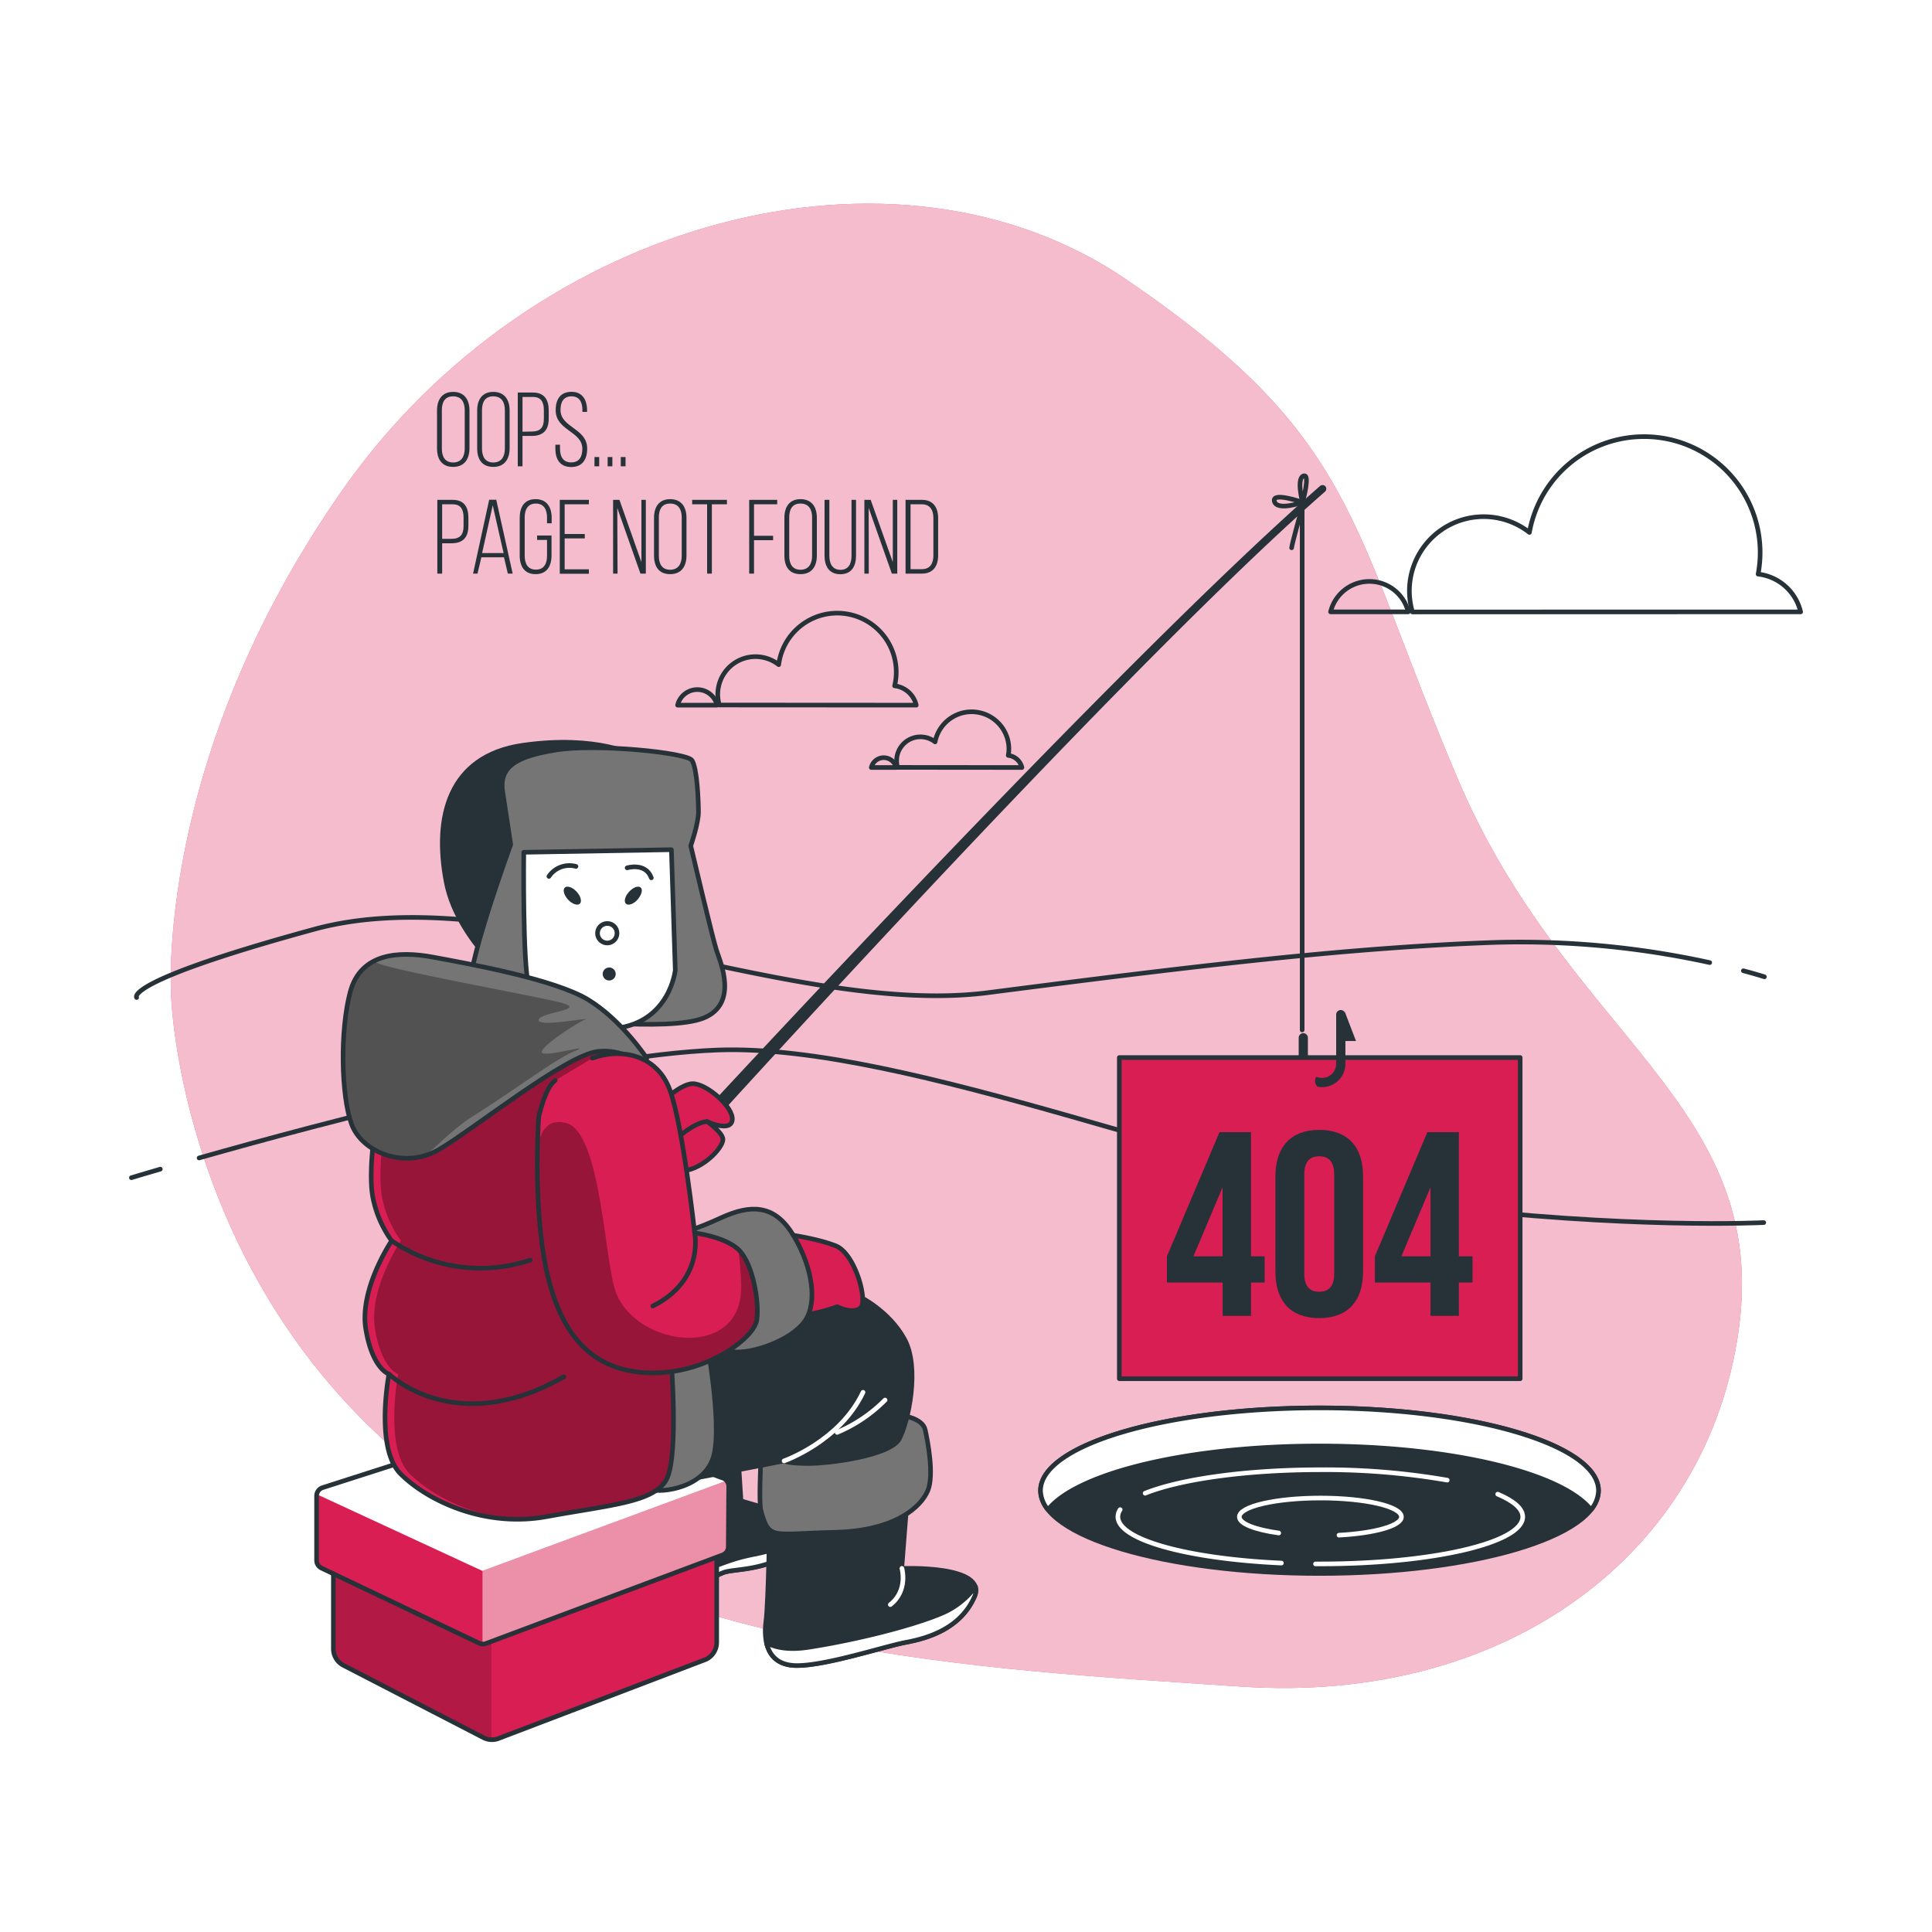 <svg class="animated" id="freepik_stories-404-error" xmlns="http://www.w3.org/2000/svg" xmlns:xlink="http://www.w3.org/1999/xlink" viewBox="0 0 500 500" version="1.1" xmlns:svgjs="http://svgjs.com/svgjs"><style>svg#freepik_stories-404-error:not(.animated) .animable {opacity: 0;}svg#freepik_stories-404-error.animated #freepik--background-simple--inject-47 {animation: 1s 1 forwards cubic-bezier(.36,-0.01,.5,1.38) zoomIn;animation-delay: 0s;}svg#freepik_stories-404-error.animated #freepik--Hole--inject-47 {animation: 1s 1 forwards cubic-bezier(.36,-0.01,.5,1.38) slideRight;animation-delay: 0s;}svg#freepik_stories-404-error.animated #freepik--Landscape--inject-47 {animation: 1s 1 forwards cubic-bezier(.36,-0.01,.5,1.38) slideDown;animation-delay: 0s;}svg#freepik_stories-404-error.animated #freepik--Clouds--inject-47 {animation: 1s 1 forwards cubic-bezier(.36,-0.01,.5,1.38) slideLeft,1.5s Infinite  linear floating;animation-delay: 0s,1s;}svg#freepik_stories-404-error.animated #freepik--Character--inject-47 {animation: 1s 1 forwards cubic-bezier(.36,-0.01,.5,1.38) slideLeft;animation-delay: 0s;}svg#freepik_stories-404-error.animated #freepik--Text--inject-47 {animation: 1s 1 forwards cubic-bezier(.36,-0.01,.5,1.38) fadeIn;animation-delay: 0s;}            @keyframes zoomIn {                0% {                    opacity: 0;                    transform: scale(0.5);                }                100% {                    opacity: 1;                    transform: scale(1);                }            }                    @keyframes slideRight {                0% {                    opacity: 0;                    transform: translateX(30px);                }                100% {                    opacity: 1;                    transform: translateX(0);                }            }                    @keyframes slideDown {                0% {                    opacity: 0;                    transform: translateY(-30px);                }                100% {                    opacity: 1;                    transform: translateY(0);                }            }                    @keyframes slideLeft {                0% {                    opacity: 0;                    transform: translateX(-30px);                }                100% {                    opacity: 1;                    transform: translateX(0);                }            }                    @keyframes floating {                0% {                    opacity: 1;                    transform: translateY(0px);                }                50% {                    transform: translateY(-10px);                }                100% {                    opacity: 1;                    transform: translateY(0px);                }            }                    @keyframes fadeIn {                0% {                    opacity: 0;                }                100% {                    opacity: 1;                }            }        </style><g id="freepik--background-simple--inject-47" class="animable" style="transform-origin: 247.503px 244.785px;"><path d="M44.31,258.15s2.35,73,63.27,121.6,145.32,52.12,213.65,56.74S442,402.43,450,344s-44.3-75.63-72.63-142.2-25.81-88.44-85.75-129.38S137.86,56.57,88.7,126.71,44.31,258.15,44.31,258.15Z" style="fill: #D91E53; transform-origin: 247.503px 244.785px;" id="eltheqwooxq0n" class="animable"></path><g id="elyqqp8mwj32a"><path d="M44.31,258.15s2.35,73,63.27,121.6,145.32,52.12,213.65,56.74S442,402.43,450,344s-44.3-75.63-72.63-142.2-25.81-88.44-85.75-129.38S137.86,56.57,88.7,126.71,44.31,258.15,44.31,258.15Z" style="fill: rgb(255, 255, 255); opacity: 0.7; transform-origin: 247.503px 244.785px;" class="animable" id="eluvrzi9gwgsp"></path></g></g><g id="freepik--Hole--inject-47" class="animable" style="transform-origin: 341.485px 385.785px;"><ellipse cx="341.49" cy="385.79" rx="72.2" ry="21.42" style="fill: rgb(38, 50, 56); stroke: rgb(38, 50, 56); stroke-linecap: round; stroke-linejoin: round; stroke-width: 1.193px; transform-origin: 341.49px 385.79px;" id="elnqiu6x51ft" class="animable"></ellipse><path d="M341.49,374.22c34.15,0,62.75,7,70.26,16.49a8,8,0,0,0,1.94-4.92c0-11.84-32.33-21.43-72.2-21.43s-72.21,9.59-72.21,21.43a8,8,0,0,0,1.94,4.92C278.73,381.26,307.33,374.22,341.49,374.22Z" style="fill: rgb(255, 255, 255); stroke: rgb(38, 50, 56); stroke-linecap: round; stroke-linejoin: round; stroke-width: 1.193px; transform-origin: 341.485px 377.535px;" id="eluajue9uffqe" class="animable"></path><path d="M331.63,404.52c-24.12-1.09-42.32-6-42.32-12a3.33,3.33,0,0,1,.59-1.83" style="fill: none; stroke: rgb(255, 255, 255); stroke-linecap: round; stroke-linejoin: round; stroke-width: 1.193px; transform-origin: 310.47px 397.605px;" id="ele1xnymmrl4f" class="animable"></path><path d="M387.6,386.68c4.13,1.75,6.49,3.75,6.49,5.88,0,6.73-23.46,12.18-52.39,12.18h-1.25" style="fill: none; stroke: rgb(255, 255, 255); stroke-linecap: round; stroke-linejoin: round; stroke-width: 1.193px; transform-origin: 367.27px 395.71px;" id="el6u4d2cv756h" class="animable"></path><path d="M296.36,386.45c9.07-3.63,26-6.08,45.34-6.08a184.43,184.43,0,0,1,32.84,2.69" style="fill: none; stroke: rgb(255, 255, 255); stroke-linecap: round; stroke-linejoin: round; stroke-width: 1.193px; transform-origin: 335.45px 383.407px;" id="elutwhvs2iap" class="animable"></path><path d="M330.94,396.74c-6.11-.85-10.2-2.4-10.2-4.18,0-2.69,9.39-4.87,21-4.87s20.95,2.18,20.95,4.87c0,2.31-6.9,4.24-16.16,4.74" style="fill: none; stroke: rgb(255, 255, 255); stroke-linecap: round; stroke-linejoin: round; stroke-width: 1.193px; transform-origin: 341.715px 392.495px;" id="el2rzpjzexmmv" class="animable"></path></g><g id="freepik--Landscape--inject-47" class="animable" style="transform-origin: 245.315px 277.033px;"><path d="M51.52,299.68c31.49-8.95,97.75-26.61,134.32-27.94C235,270,318,305.68,369.82,311.93s86.64,4.47,86.64,4.47" style="fill: none; stroke: rgb(38, 50, 56); stroke-linecap: round; stroke-linejoin: round; stroke-width: 1.193px; transform-origin: 253.99px 294.156px;" id="el315qj8ig89r" class="animable"></path><path d="M34,304.79s2.72-.83,7.49-2.22" style="fill: none; stroke: rgb(38, 50, 56); stroke-linecap: round; stroke-linejoin: round; stroke-width: 1.193px; transform-origin: 37.745px 303.68px;" id="elfmllumydhoq" class="animable"></path><path d="M442.47,249.12a228.34,228.34,0,0,0-55.3-5.23c-38.42,1.29-80,6.37-131.41,13s-124.62-30-174.4-16.41-46,17.68-46,17.68" style="fill: none; stroke: rgb(38, 50, 56); stroke-linecap: round; stroke-linejoin: round; stroke-width: 1.193px; transform-origin: 238.882px 247.795px;" id="elkk0ths4pqgh" class="animable"></path><path d="M456.63,252.8s-1.94-.64-5.45-1.57" style="fill: none; stroke: rgb(38, 50, 56); stroke-linecap: round; stroke-linejoin: round; stroke-width: 1.193px; transform-origin: 453.905px 252.015px;" id="elgfxh5ced9k6" class="animable"></path></g><g id="freepik--Clouds--inject-47" class="animable" style="transform-origin: 320.68px 155.815px;"><path d="M364.45,158.35a10.35,10.35,0,0,0-20.1,0Z" style="fill: none; stroke: rgb(38, 50, 56); stroke-linecap: round; stroke-linejoin: round; stroke-width: 1.193px; transform-origin: 354.4px 154.412px;" id="el25k7ctak6qw" class="animable"></path><path d="M466,158.35a12.81,12.81,0,0,0-11-9.77A30,30,0,0,0,425.42,113a30.08,30.08,0,0,0-29.61,24.79,19.22,19.22,0,0,0-31.06,15.16,19.41,19.41,0,0,0,.79,5.42Z" style="fill: none; stroke: rgb(38, 50, 56); stroke-linecap: round; stroke-linejoin: round; stroke-width: 1.193px; transform-origin: 415.375px 135.685px;" id="elnvc3h9z9kxo" class="animable"></path><path d="M185.57,182.49a5.25,5.25,0,0,0-10.21,0Z" style="fill: none; stroke: rgb(38, 50, 56); stroke-linecap: round; stroke-linejoin: round; stroke-width: 1.193px; transform-origin: 180.465px 180.478px;" id="el4zz3dmk5v5p" class="animable"></path><path d="M237.12,182.49a6.52,6.52,0,0,0-5.59-5,15.27,15.27,0,1,0-30-5.48,9.76,9.76,0,0,0-15.77,7.69,10.06,10.06,0,0,0,.4,2.76Z" style="fill: none; stroke: rgb(38, 50, 56); stroke-linecap: round; stroke-linejoin: round; stroke-width: 1.193px; transform-origin: 211.44px 170.584px;" id="elso3mpalp64l" class="animable"></path><path d="M231.93,198.63a3.31,3.31,0,0,0-6.44,0Z" style="fill: none; stroke: rgb(38, 50, 56); stroke-linecap: round; stroke-linejoin: round; stroke-width: 1.193px; transform-origin: 228.71px 197.358px;" id="el4n059rp1z1p" class="animable"></path><path d="M264.47,198.63a4.1,4.1,0,0,0-3.53-3.13,9.48,9.48,0,0,0,.16-1.77A9.64,9.64,0,0,0,242,192a6.16,6.16,0,0,0-9.95,4.86,6.25,6.25,0,0,0,.25,1.74Z" style="fill: none; stroke: rgb(38, 50, 56); stroke-linecap: round; stroke-linejoin: round; stroke-width: 1.193px; transform-origin: 248.26px 191.42px;" id="elz600d14trek" class="animable"></path></g><g id="freepik--Character--inject-47" class="animable animator-active" style="transform-origin: 237.675px 286.678px;"><path d="M162.65,313.83a1.89,1.89,0,0,1-1-.27,2,2,0,0,1-.7-2.67c.49-.86,124.13-135.69,180.7-185.13a1,1,0,0,1,1.36.1,1,1,0,0,1-.1,1.38C286.62,176.47,164.81,312,164.32,312.85A1.92,1.92,0,0,1,162.65,313.83Z" style="fill: rgb(38, 50, 56); transform-origin: 251.97px 219.685px;" id="el49tledxpahe" class="animable"></path><path d="M169.48,287s6.13-6.54,9.81-6.54,10.63,6.13,10.22,9.4-6.54.41-6.54.41-5.73,7.77-11.45,6.54S169.48,287,169.48,287Z" style="fill: #D91E53; stroke: rgb(38, 50, 56); stroke-linecap: round; stroke-linejoin: round; stroke-width: 1.193px; transform-origin: 178.921px 288.701px;" id="el16xt5e4zkjw" class="animable"></path><path d="M183,290.25s3.75,2.6,4.08,4.43-4.16,7-9.15,8.16-7.66-1.67-6.16-4.33S179.22,290.49,183,290.25Z" style="fill: #D91E53; stroke: rgb(38, 50, 56); stroke-linecap: round; stroke-linejoin: round; stroke-width: 1.193px; transform-origin: 179.225px 296.679px;" id="elo422eu66ql" class="animable"></path><path d="M337,266.56V131.27s-2.73,9.79-2.73,10.5" style="fill: none; stroke: rgb(38, 50, 56); stroke-linecap: round; stroke-linejoin: round; stroke-width: 1.193px; transform-origin: 335.635px 198.915px;" id="elnpb2wvjucxg" class="animable"></path><rect x="289.68" y="273.69" width="103.74" height="83.12" style="fill: #D91E53; stroke: rgb(38, 50, 56); stroke-linecap: round; stroke-linejoin: round; stroke-width: 1.193px; transform-origin: 341.55px 315.25px;" id="eld24g2f4733u" class="animable"></rect><path d="M338.48,273.34v-4.76a1.19,1.19,0,0,0-2.38,0v4.76Z" style="fill: rgb(38, 50, 56); transform-origin: 337.29px 270.365px;" id="elhytn6t9iod" class="animable"></path><path d="M348,261.76l0,.24a1.15,1.15,0,0,0-1-.61,1.2,1.2,0,0,0-1.2,1.2V275.3a3.67,3.67,0,0,1-3.66,3.67,3.57,3.57,0,0,1-1.46-.31,2,2,0,0,0,.3,2.58,6.34,6.34,0,0,0,1.16.11,6.05,6.05,0,0,0,6.05-6.05v-5.89h2.74Z" style="fill: rgb(38, 50, 56); transform-origin: 345.635px 271.37px;" id="eln72dquy8vm" class="animable"></path><path d="M337.1,130s2.12-7.53.24-6.83S337.1,130,337.1,130Z" style="fill: none; stroke: rgb(38, 50, 56); stroke-linecap: round; stroke-linejoin: round; stroke-width: 1.193px; transform-origin: 337.277px 126.562px;" id="elo11vrdkv51" class="animable"></path><path d="M337.1,130s-8-2.83-7.29-.24S337.1,130,337.1,130Z" style="fill: none; stroke: rgb(38, 50, 56); stroke-linecap: round; stroke-linejoin: round; stroke-width: 1.193px; transform-origin: 333.433px 129.822px;" id="el9yjejkl848m" class="animable"></path><path d="M164.59,195.63s-9.87-5.53-29.23-2.76-23.05,18.73-19.89,35.32,21.47,30.64,24.24,29.46-.79-38.32,5.53-45.43,26.86-5.92,28-11.45S164.59,195.63,164.59,195.63Z" style="fill: rgb(38, 50, 56); stroke: rgb(38, 50, 56); stroke-linecap: round; stroke-linejoin: round; stroke-width: 1.193px; transform-origin: 143.899px 224.906px;" id="elxu560mfwpf" class="animable"></path><path d="M130.18,205.48l2,13.07s-12.4,33.85-10.39,38.55,20.77,6.36,20.77,6.36,30.5,3.69,39.55,0,4.36-14.41,3.35-17.42-6.7-27.15-6.7-27.15,2-5.7,2-8.71-.34-11.4-1.68-13.41-24.8-4.36-35.19-2.68S128.84,198.45,130.18,205.48Z" style="fill: rgb(117, 117, 117); stroke: rgb(38, 50, 56); stroke-linecap: round; stroke-linejoin: round; stroke-width: 1.193px; transform-origin: 154.572px 229.308px;" id="eld9tmtuhz0uu" class="animable"></path><path d="M135.55,220.57s-.34,29.15,1.34,34.85,8.38,12.4,22.45,10.72,15.42-15.08,15.42-15.08l-1-31.16Z" style="fill: rgb(255, 255, 255); stroke: rgb(38, 50, 56); stroke-linecap: round; stroke-linejoin: round; stroke-width: 1.193px; transform-origin: 155.141px 243.151px;" id="eltmkt57bmqrc" class="animable"></path><path d="M159.68,241.51a2.52,2.52,0,1,1-2.52-2.51A2.51,2.51,0,0,1,159.68,241.51Z" style="fill: none; stroke: rgb(38, 50, 56); stroke-miterlimit: 10; stroke-width: 1.193px; transform-origin: 157.16px 241.52px;" id="elqkh0xvw1ulm" class="animable"></path><path d="M159.34,252.07a1.68,1.68,0,1,1-1.67-1.68A1.67,1.67,0,0,1,159.34,252.07Z" style="fill: rgb(38, 50, 56); transform-origin: 157.66px 252.07px;" id="elogxs1je1wz" class="animable"></path><path d="M149.22,230.76c1.07,1.16,1.44,2.55.84,3.12s-2,.09-3.05-1.06-1.45-2.54-.84-3.11S148.15,229.61,149.22,230.76Z" style="fill: rgb(38, 50, 56); transform-origin: 148.115px 231.794px;" id="el9klqs9w3c7k" class="animable"></path><path d="M162.83,230.76c-1.07,1.16-1.45,2.55-.84,3.12s2,.09,3-1.06,1.45-2.54.84-3.11S163.9,229.61,162.83,230.76Z" style="fill: rgb(38, 50, 56); transform-origin: 163.903px 231.794px;" id="el8in6eb8wywn" class="animable"></path><path d="M142.06,226.81a6.4,6.4,0,0,1,7-2.58" style="fill: none; stroke: rgb(38, 50, 56); stroke-linecap: round; stroke-linejoin: round; stroke-width: 1.193px; transform-origin: 145.56px 225.405px;" id="elib5tiei0zs" class="animable"></path><path d="M162.3,224.6s4.78-1.47,6.26,2.58" style="fill: none; stroke: rgb(38, 50, 56); stroke-linecap: round; stroke-linejoin: round; stroke-width: 1.193px; transform-origin: 165.43px 225.76px;" id="elhyt9eytlby" class="animable"></path><path d="M178.44,411.62s5.27-3.16,8.19-4.4a8,8,0,0,1,.84-.33c2.58-.86,9.89-.43,16.76-4.73s3.44-9.46-1.72-10.75-10.74-3-10.74-3l-1.29-20.21s-15.48,4.3-20.64,6.45-2.15,32.67-1.72,35.25S168.55,414.2,178.44,411.62Z" style="fill: rgb(38, 50, 56); stroke: rgb(38, 50, 56); stroke-linecap: round; stroke-linejoin: round; stroke-width: 1.193px; transform-origin: 187.468px 390.548px;" id="eloz0crn7cw2l" class="animable"></path><path d="M195.64,402.16c-9,1.72-9,3.44-18.92,5.16a38.38,38.38,0,0,1-8.83.72c.1.92.18,1.57.23,1.86.43,2.58.43,4.3,10.32,1.72,0,0,5.27-3.16,8.19-4.4a8,8,0,0,1,.84-.33c2.58-.86,9.89-.43,16.76-4.73,2.21-1.37,3.34-2.84,3.71-4.24A51.56,51.56,0,0,1,195.64,402.16Z" style="fill: rgb(255, 255, 255); stroke: rgb(38, 50, 56); stroke-linecap: round; stroke-linejoin: round; stroke-width: 1.193px; transform-origin: 187.915px 405.408px;" id="elm0zelaatmuq" class="animable"></path><path d="M199.22,391.15s-.33,23.46-1,28.48.33,11.4,8,11.4,22.79-5,28.15-6,14.08-3.36,17.76-11.73-18.76-7.38-18.76-7.38l1.34-17.09S211.62,393.49,199.22,391.15Z" style="fill: rgb(38, 50, 56); stroke: rgb(38, 50, 56); stroke-linecap: round; stroke-linejoin: round; stroke-width: 1.193px; transform-origin: 225.292px 409.93px;" id="el7qsqjpwbf8e" class="animable"></path><path d="M252.17,413.27a3.74,3.74,0,0,0,.28-2.63,21,21,0,0,1-9,7c-8,3.35-23.13,7-34.52,8.72-5.21.76-8.51-.09-10.58-1.23.74,3.25,2.91,5.92,7.9,5.92,7.71,0,22.79-5,28.15-6S248.49,421.64,252.17,413.27Z" style="fill: rgb(255, 255, 255); stroke: rgb(38, 50, 56); stroke-linecap: round; stroke-linejoin: round; stroke-width: 1.193px; transform-origin: 225.461px 420.845px;" id="elhqurechia75" class="animable"></path><path d="M233.41,405.89s1.67,5.7-3,9.39" style="fill: none; stroke: rgb(255, 255, 255); stroke-linecap: round; stroke-linejoin: round; stroke-width: 1.193px; transform-origin: 232.055px 410.585px;" id="elprfa1h9bdhp" class="animable"></path><path d="M196.88,378.75s-.52,10.19.05,12.23c2.14,7.74,2.82,5.93,18.91,5.59s22.59-6.76,24.27-10.78,0-12.74-.67-15.76-6-4-8.05-3.68S197.88,375.4,196.88,378.75Z" style="fill: rgb(117, 117, 117); stroke: rgb(38, 50, 56); stroke-linecap: round; stroke-linejoin: round; stroke-width: 1.193px; transform-origin: 218.749px 381.644px;" id="ellbus9pg4bl9" class="animable"></path><path d="M86.28,404.22v22.52A4.84,4.84,0,0,0,88.9,431l36.2,18.69a4.81,4.81,0,0,0,4.19.12l53.33-20.33a4.84,4.84,0,0,0,2.86-4.41V397.85l-61,18.43Z" style="fill: #D91E53; transform-origin: 135.88px 424.041px;" id="eljmrp8l999co" class="animable"></path><g style="clip-path: url(&quot;#freepik--clip-path--inject-47&quot;); transform-origin: 106.725px 427.225px;" id="el8drpxq30oxb" class="animable"><g id="el8yzc821kb5f"><path d="M127.17,415.47l-2.68.81L86.28,404.22v22.52A4.84,4.84,0,0,0,88.9,431l36.2,18.69a4.76,4.76,0,0,0,2.07.54Z" style="opacity: 0.18; transform-origin: 106.725px 427.225px;" class="animable" id="elme2lsf98ee9"></path></g></g><path d="M86.28,404.22v22.52A4.84,4.84,0,0,0,88.9,431l36.2,18.69a4.81,4.81,0,0,0,4.19.12l53.33-20.33a4.84,4.84,0,0,0,2.86-4.41V397.85l-61,18.43Z" style="fill: none; stroke: rgb(38, 50, 56); stroke-linecap: round; stroke-linejoin: round; stroke-width: 1.193px; transform-origin: 135.88px 424.041px;" id="elygekq1qwdy" class="animable"></path><path d="M142,366.2,83.5,385a2.26,2.26,0,0,0-1.57,2.16v16.68a2.27,2.27,0,0,0,1.29,2L124,425.25a2.27,2.27,0,0,0,1.77.08L187,402.42a2.27,2.27,0,0,0,1.48-2.12l.11-15.65a2.29,2.29,0,0,0-1.79-2.22l-43.64-16.29A2.36,2.36,0,0,0,142,366.2Z" style="fill: rgb(255, 255, 255); transform-origin: 135.26px 395.783px;" id="eldw03zzzuej8" class="animable"></path><g style="clip-path: url(&quot;#freepik--clip-path-2--inject-47&quot;); transform-origin: 135.26px 404.335px;" id="elyz618xmjdte" class="animable"><path d="M123.93,425.24h0a2.27,2.27,0,0,0,1.77.08L187,402.42a2.27,2.27,0,0,0,1.48-2.12l.11-15.65a2.2,2.2,0,0,0-.54-1.45l-63.25,23.36Z" style="fill: #D91E53; transform-origin: 156.26px 404.331px;" id="elsgslmtb6b8" class="animable"></path><g id="ely1wfonswpj"><path d="M123.93,425.24h0a2.27,2.27,0,0,0,1.77.08L187,402.42a2.27,2.27,0,0,0,1.48-2.12l.11-15.65a2.2,2.2,0,0,0-.54-1.45l-63.25,23.36Z" style="fill: rgb(255, 255, 255); opacity: 0.5; transform-origin: 156.26px 404.331px;" class="animable" id="elvhzwbf426d"></path></g><path d="M81.93,387.11v16.68a2.27,2.27,0,0,0,1.29,2L124,425.25a2.24,2.24,0,0,0,.87.22V406.56L82,386.72A1.67,1.67,0,0,0,81.93,387.11Z" style="fill: #D91E53; transform-origin: 103.4px 406.095px;" id="el7wo1i9l3j7a" class="animable"></path></g><path d="M142,366.2,83.5,385a2.26,2.26,0,0,0-1.57,2.16v16.68a2.27,2.27,0,0,0,1.29,2L124,425.25a2.27,2.27,0,0,0,1.77.08L187,402.42a2.27,2.27,0,0,0,1.48-2.12l.11-15.65a2.29,2.29,0,0,0-1.79-2.22l-43.64-16.29A2.36,2.36,0,0,0,142,366.2Z" style="fill: none; stroke: rgb(38, 50, 56); stroke-linecap: round; stroke-linejoin: round; stroke-width: 1.193px; transform-origin: 135.26px 395.783px;" id="eli6b7vug3vq" class="animable"></path><path d="M222.35,335.52s7.7,3.68,11.73,11.06,1,21.44-1.35,25.8-18.09,6.37-23.45,6.37-6.37-.67-6.37-.67-17.09,3.35-27.82,5.36-8-23.12-4.69-34.52,22.12-17.09,29.83-17.09S222.35,335.52,222.35,335.52Z" style="fill: rgb(38, 50, 56); stroke: rgb(38, 50, 56); stroke-linecap: round; stroke-linejoin: round; stroke-width: 1.193px; transform-origin: 201.751px 357.692px;" id="el0zlrzr7hd37p" class="animable"></path><path d="M202.91,378.08s14.41-5,20.44-17.76" style="fill: none; stroke: rgb(255, 255, 255); stroke-linecap: round; stroke-linejoin: round; stroke-width: 1.193px; transform-origin: 213.13px 369.2px;" id="el542ekz0jw1a" class="animable"></path><path d="M216.65,370.7a38.27,38.27,0,0,0,12.4-8.37" style="fill: none; stroke: rgb(255, 255, 255); stroke-linecap: round; stroke-linejoin: round; stroke-width: 1.193px; transform-origin: 222.85px 366.515px;" id="ele4ept7di61l" class="animable"></path><path d="M182.8,346.58s4,21.11,2,29.82-13.74,10.06-16.42,9.05-1.34-21.78-1.34-32.17S177.44,343.56,182.8,346.58Z" style="fill: rgb(117, 117, 117); stroke: rgb(38, 50, 56); stroke-linecap: round; stroke-linejoin: round; stroke-width: 1.193px; transform-origin: 176.033px 365.185px;" id="eljonoobmguw" class="animable"></path><path d="M97.34,290.27S95,304,96.67,310.72a28.62,28.62,0,0,0,4.69,10.39s-8.38,12.4-6.7,22.78,6,11.73,6,11.73-3.68,19.11,3,25.81,21.45,14.07,37.87,11.06,27.48-3.69,30.83-9.39,1.34-30.83,1.34-30.83-.67-27.81-1.34-44.91-3-30.83-11.06-37.53-43.57,3.69-54.29,10.72S97.34,290.27,97.34,290.27Z" style="fill: #D91E53; transform-origin: 134.368px 330.426px;" id="elhoapx6b7dy" class="animable"></path><g style="clip-path: url(&quot;#freepik--clip-path-3--inject-47&quot;); transform-origin: 136.803px 330.426px;" id="eliiphmz6olaj" class="animable"><g id="elp8gkdrr9kpd"><path d="M99.73,290.27s-2.35,13.74-.67,20.45a28.43,28.43,0,0,0,4.69,10.39s-8.38,12.4-6.7,22.78,6,11.73,6,11.73-3.69,19.11,3,25.81S127.54,395.5,144,392.49s27.49-3.69,30.84-9.39,1.34-30.83,1.34-30.83-.67-27.81-1.34-44.91-3-30.83-11.06-37.53-43.57,3.69-54.29,10.72S99.73,290.27,99.73,290.27Z" style="opacity: 0.3; transform-origin: 136.803px 330.426px;" class="animable" id="elfp1vsfu6jrm"></path></g></g><path d="M97.34,290.27S95,304,96.67,310.72a28.62,28.62,0,0,0,4.69,10.39s-8.38,12.4-6.7,22.78,6,11.73,6,11.73-3.68,19.11,3,25.81,21.45,14.07,37.87,11.06,27.48-3.69,30.83-9.39,1.34-30.83,1.34-30.83-.67-27.81-1.34-44.91-3-30.83-11.06-37.53-43.57,3.69-54.29,10.72S97.34,290.27,97.34,290.27Z" style="fill: none; stroke: rgb(38, 50, 56); stroke-linecap: round; stroke-linejoin: round; stroke-width: 1.193px; transform-origin: 134.368px 330.426px;" id="el40wrur5hzsf" class="animable"></path><path d="M101.36,321.11a40.77,40.77,0,0,0,35.86,5" style="fill: none; stroke: rgb(38, 50, 56); stroke-linecap: round; stroke-linejoin: round; stroke-width: 1.193px; transform-origin: 119.29px 324.655px;" id="ely2sppupofp" class="animable"></path><path d="M100.69,355.62s17.09,16.76,45.25.67" style="fill: none; stroke: rgb(38, 50, 56); stroke-linecap: round; stroke-linejoin: round; stroke-width: 1.193px; transform-origin: 123.315px 359.446px;" id="elu848djktr8" class="animable"></path><path d="M167.38,273.85s-6.36-9.72-15.08-15.08-31.16-9.38-40.21-11.06-18.77-1-21.45,9-2.35,26.81.33,34.18,13.74,11.73,22.46,6.71,32.84-24.47,41.22-25.47S166.71,277.54,167.38,273.85Z" style="fill: rgb(117, 117, 117); transform-origin: 128.084px 273.379px;" id="el34ojy7pfh5i" class="animable"></path><g style="clip-path: url(&quot;#freepik--clip-path-4--inject-47&quot;); transform-origin: 120.171px 274.303px;" id="el8i6g5c51gg" class="animable"><g id="elf2dw9sdsg4q"><path d="M148.79,272c5.11-2.13-7.67,1.7-8.52.42s8.94-7.66,11.07-8.51-12.35,2.13-11.92,0,14.05-2.56,4.68-4.69-40-7.67-46-9.8a4.94,4.94,0,0,1-1.29-.64,11.92,11.92,0,0,0-6.17,8c-2.68,10.05-2.35,26.81.33,34.18,2.34,6.42,11,10.55,19,8.2,3.69-3,7.1-6.94,12.87-10.57C134.31,281.33,143.68,274.09,148.79,272Z" style="opacity: 0.3; transform-origin: 120.171px 274.303px;" class="animable" id="eln17coq08fl"></path></g></g><path d="M167.38,273.85s-6.36-9.72-15.08-15.08-31.16-9.38-40.21-11.06-18.77-1-21.45,9-2.35,26.81.33,34.18,13.74,11.73,22.46,6.71,32.84-24.47,41.22-25.47S166.71,277.54,167.38,273.85Z" style="fill: none; stroke: rgb(38, 50, 56); stroke-linecap: round; stroke-linejoin: round; stroke-width: 1.193px; transform-origin: 128.084px 273.379px;" id="elftcd20mi5sk" class="animable"></path><path d="M203.58,319.43s7.71,1,12.73,3,8.38,14.41,6.37,16.08-6-.33-6-.33a49.07,49.07,0,0,1-9.72,2.34C202.91,340.88,198.55,321.78,203.58,319.43Z" style="fill: #D91E53; stroke: rgb(38, 50, 56); stroke-linecap: round; stroke-linejoin: round; stroke-width: 1.193px; transform-origin: 212.295px 329.978px;" id="elpqa13q1eib" class="animable"></path><path d="M178.11,318.42s1.34,0,8.71-3.35,13.41-3.35,18.1,4,6.7,16.43,4,21.79-12.73,9.05-18.1,9.05-6-7-6-7-.67-11.06-4-15.08S176.77,319.43,178.11,318.42Z" style="fill: rgb(117, 117, 117); stroke: rgb(38, 50, 56); stroke-linecap: round; stroke-linejoin: round; stroke-width: 1.193px; transform-origin: 193.804px 331.412px;" id="eluvq5v5eswm8" class="animable"></path><path d="M153.31,273.85c7.37-2.68,16.76-1,20.11,8.38s6.36,36.86,6.36,36.86,8.38,1,11.73,4.7,5,13.07,4.36,17.76-12.4,13.4-25.8,13.74-23.13-6-27.82-23.13S139.42,289,139.42,289s1.7-7.67,4.26-9.38" style="fill: #D91E53; transform-origin: 167.531px 314px;" id="elq5tl20ip61a" class="animable"></path><g style="clip-path: url(&quot;#freepik--clip-path-5--inject-47&quot;); transform-origin: 167.578px 322.846px;" id="eloaxjo8bfm7j" class="animable"><g id="elrcdag2oswaq"><path d="M195.87,341.55c.67-4.69-1-14.08-4.36-17.76-.13-.15-.29-.29-.43-.43a85.25,85.25,0,0,1,.72,9.08c.67,19.67-26.82,16.38-32.36,2.13-3-7.67-3.84-41.32-12.78-43.87-5.16-1.47-6.92,2.57-7.48,6.26-.18,9.65.14,24.52,3.07,35.2,4.69,17.1,14.41,23.46,27.82,23.13S195.2,346.24,195.87,341.55Z" style="opacity: 0.3; transform-origin: 167.578px 322.846px;" class="animable" id="elu1rb22gj4f"></path></g></g><path d="M153.31,273.85c7.37-2.68,16.76-1,20.11,8.38s6.36,36.86,6.36,36.86,8.38,1,11.73,4.7,5,13.07,4.36,17.76-12.4,13.4-25.8,13.74-23.13-6-27.82-23.13S139.42,289,139.42,289s1.7-7.67,4.26-9.38" style="fill: none; stroke: rgb(38, 50, 56); stroke-linecap: round; stroke-linejoin: round; stroke-width: 1.193px; transform-origin: 167.531px 314px;" id="el6kvspj9mst2" class="animable"></path><path d="M179.78,319.09S182.4,331.3,168.94,338" style="fill: none; stroke: rgb(38, 50, 56); stroke-linecap: round; stroke-linejoin: round; stroke-width: 1.193px; transform-origin: 174.463px 328.545px;" id="el4wpp2h3sjrx" class="animable"></path></g><g id="freepik--Text--inject-47" class="animable" style="transform-origin: 247.09px 221.265px;"><path d="M113.1,106.25c0-2.78,1.28-4.83,4.17-4.83s4.23,2,4.23,4.83V116c0,2.78-1.29,4.83-4.23,4.83s-4.17-2-4.17-4.83Zm1.25,9.84c0,2.08.82,3.6,2.92,3.6s3-1.52,3-3.6v-9.92c0-2.07-.84-3.6-3-3.6s-2.92,1.53-2.92,3.6Z" style="fill: rgb(38, 50, 56); transform-origin: 117.3px 111.125px;" id="el45ttf700sa" class="animable"></path><path d="M123.49,106.25c0-2.78,1.28-4.83,4.17-4.83s4.23,2,4.23,4.83V116c0,2.78-1.28,4.83-4.23,4.83s-4.17-2-4.17-4.83Zm1.25,9.84c0,2.08.82,3.6,2.92,3.6s3-1.52,3-3.6v-9.92c0-2.07-.84-3.6-3-3.6s-2.92,1.53-2.92,3.6Z" style="fill: rgb(38, 50, 56); transform-origin: 127.69px 111.125px;" id="elr07vip3roun" class="animable"></path><path d="M137.92,101.59c2.94,0,4.09,1.85,4.09,4.63v2.08c0,3-1.4,4.52-4.42,4.52h-2.37v7.86H134V101.59Zm-.33,10.09c2.21,0,3.16-1,3.16-3.3v-2.24c0-2.07-.71-3.41-2.83-3.41h-2.7v9Z" style="fill: rgb(38, 50, 56); transform-origin: 138.005px 111.135px;" id="elbjgk023jfgd" class="animable"></path><path d="M151.93,106.2v.4h-1.2v-.49c0-2-.76-3.54-2.83-3.54s-2.84,1.5-2.84,3.52c0,4.63,6.9,4.71,6.9,10,0,2.75-1.2,4.77-4.12,4.77s-4.11-2-4.11-4.77v-1h1.2v1.06c0,2,.79,3.52,2.89,3.52s2.89-1.48,2.89-3.52c0-4.58-6.9-4.66-6.9-10,0-2.86,1.25-4.72,4.06-4.75S151.93,103.44,151.93,106.2Z" style="fill: rgb(38, 50, 56); transform-origin: 147.845px 111.13px;" id="elesox1piiu7" class="animable"></path><path d="M155.07,118.28v2.4h-1.22v-2.4Z" style="fill: rgb(38, 50, 56); transform-origin: 154.46px 119.48px;" id="elkjb1ebbuzgj" class="animable"></path><path d="M158.48,118.28v2.4h-1.22v-2.4Z" style="fill: rgb(38, 50, 56); transform-origin: 157.87px 119.48px;" id="eljoeslbzhybk" class="animable"></path><path d="M161.89,118.28v2.4h-1.23v-2.4Z" style="fill: rgb(38, 50, 56); transform-origin: 161.275px 119.48px;" id="elqy9azfl1g99" class="animable"></path><path d="M117.13,129.36c3,0,4.09,1.85,4.09,4.64v2.07c0,3-1.39,4.53-4.41,4.53h-2.38v7.85h-1.25V129.36Zm-.32,10.09c2.2,0,3.16-1,3.16-3.3v-2.24c0-2.07-.71-3.4-2.84-3.4h-2.7v8.94Z" style="fill: rgb(38, 50, 56); transform-origin: 117.2px 138.905px;" id="el6tciu2i08pm" class="animable"></path><path d="M124.58,144.22l-1,4.23h-1.15l4.17-19.12h1.83l4.25,19.12h-1.25l-1-4.23Zm.19-1.09h5.56l-2.81-12.35Z" style="fill: rgb(38, 50, 56); transform-origin: 127.555px 138.89px;" id="elp2e0hvcee6" class="animable"></path><path d="M142.77,134v1.42h-1.2v-1.5c0-2-.79-3.6-2.89-3.6s-2.89,1.56-2.89,3.6v9.93c0,2,.79,3.57,2.89,3.57s2.89-1.53,2.89-3.57v-4.12H139v-1.14h3.73v5.18c0,2.75-1.2,4.82-4.12,4.82s-4.11-2.07-4.11-4.82V134c0-2.75,1.2-4.82,4.11-4.82S142.77,131.27,142.77,134Z" style="fill: rgb(38, 50, 56); transform-origin: 138.635px 138.885px;" id="el33pbzvamhiq" class="animable"></path><path d="M151.34,138.2v1.14h-5.21v8h6.27v1.15h-7.53V129.36h7.53v1.15h-6.27v7.69Z" style="fill: rgb(38, 50, 56); transform-origin: 148.635px 138.925px;" id="elm3k0bx2zw" class="animable"></path><path d="M159.82,148.45h-1.15V129.36h1.64L166,145.48V129.36h1.14v19.09h-1.39l-6-17Z" style="fill: rgb(38, 50, 56); transform-origin: 162.905px 138.905px;" id="elrxk3ihqgofr" class="animable"></path><path d="M169.26,134c0-2.78,1.28-4.82,4.17-4.82s4.23,2,4.23,4.82v9.77c0,2.78-1.29,4.82-4.23,4.82s-4.17-2-4.17-4.82Zm1.25,9.85c0,2.07.82,3.6,2.92,3.6s3-1.53,3-3.6v-9.93c0-2.07-.84-3.6-3-3.6s-2.92,1.53-2.92,3.6Z" style="fill: rgb(38, 50, 56); transform-origin: 173.46px 138.885px;" id="elqrp2n45119" class="animable"></path><path d="M183,148.45V130.51h-3.87v-1.15h9v1.15h-3.9v17.94Z" style="fill: rgb(38, 50, 56); transform-origin: 183.63px 138.905px;" id="el8qt3f3k0gt5" class="animable"></path><path d="M200.08,138.66v1.14h-4.94v8.65h-1.25V129.36h7.25v1.15h-6v8.15Z" style="fill: rgb(38, 50, 56); transform-origin: 197.515px 138.905px;" id="ellv6k2fnnb9" class="animable"></path><path d="M203,134c0-2.78,1.28-4.82,4.17-4.82s4.23,2,4.23,4.82v9.77c0,2.78-1.28,4.82-4.23,4.82s-4.17-2-4.17-4.82Zm1.25,9.85c0,2.07.82,3.6,2.92,3.6s3-1.53,3-3.6v-9.93c0-2.07-.84-3.6-3-3.6s-2.92,1.53-2.92,3.6Z" style="fill: rgb(38, 50, 56); transform-origin: 207.2px 138.885px;" id="el08kx9stg4rii" class="animable"></path><path d="M214.64,143.84c0,2,.77,3.63,2.87,3.63s2.86-1.58,2.86-3.63V129.36h1.17v14.43c0,2.72-1.14,4.82-4.06,4.82s-4.09-2.1-4.09-4.82V129.36h1.25Z" style="fill: rgb(38, 50, 56); transform-origin: 217.465px 138.985px;" id="elfzza3yj4msq" class="animable"></path><path d="M224.84,148.45H223.7V129.36h1.63l5.73,16.12V129.36h1.15v19.09h-1.4l-6-17Z" style="fill: rgb(38, 50, 56); transform-origin: 227.955px 138.905px;" id="elvkvtj15tswh" class="animable"></path><path d="M238.56,129.36c2.95,0,4.23,1.94,4.23,4.75v9.59c0,2.81-1.28,4.75-4.23,4.75h-4.2V129.36Zm0,17.94c2.13,0,3-1.44,3-3.54v-9.71c0-2.1-.9-3.54-3-3.54h-2.91V147.3Z" style="fill: rgb(38, 50, 56); transform-origin: 238.575px 138.905px;" id="eld5j8c6n0nle" class="animable"></path><path d="M302,325.13,315.61,293h8.15v32.13h3.53v6.79h-3.53v8.63h-7.34v-8.63H302Zm14.4,0V307.27l-7.54,17.86Z" style="fill: rgb(38, 50, 56); transform-origin: 314.645px 316.775px;" id="elwlzlq2gmz5g" class="animable"></path><path d="M330.08,304.41c0-7.6,4-12,11.34-12s11.34,4.35,11.34,12v24.72c0,7.61-4,12-11.34,12s-11.34-4.35-11.34-12Zm7.47,25.2c0,3.4,1.49,4.69,3.87,4.69s3.87-1.29,3.87-4.69V303.94c0-3.4-1.5-4.69-3.87-4.69s-3.87,1.29-3.87,4.69Z" style="fill: rgb(38, 50, 56); transform-origin: 341.42px 316.77px;" id="elvhaq1wvltfm" class="animable"></path><path d="M355.82,325.13,369.4,293h8.15v32.13h3.53v6.79h-3.53v8.63h-7.34v-8.63H355.82Zm14.39,0V307.27l-7.53,17.86Z" style="fill: rgb(38, 50, 56); transform-origin: 368.45px 316.775px;" id="ela6h66e5ulv6" class="animable"></path></g><defs><clipPath id="freepik--clip-path--inject-47"><path d="M86.28,404.22v22.52A4.84,4.84,0,0,0,88.9,431l36.2,18.69a4.81,4.81,0,0,0,4.19.12l53.33-20.33a4.84,4.84,0,0,0,2.86-4.41V397.85l-61,18.43Z" style="fill:#92E3A9;stroke:#263238;stroke-linecap:round;stroke-linejoin:round;stroke-width:1.193px"></path></clipPath><clipPath id="freepik--clip-path-2--inject-47"><path d="M142,366.2,83.5,385a2.26,2.26,0,0,0-1.57,2.16v16.68a2.27,2.27,0,0,0,1.29,2L124,425.25a2.27,2.27,0,0,0,1.77.08L187,402.42a2.27,2.27,0,0,0,1.48-2.12l.11-15.65a2.29,2.29,0,0,0-1.79-2.22l-43.64-16.29A2.36,2.36,0,0,0,142,366.2Z" style="fill:#fff;stroke:#263238;stroke-linecap:round;stroke-linejoin:round;stroke-width:1.193px"></path></clipPath><clipPath id="freepik--clip-path-3--inject-47"><path d="M97.34,290.27S95,304,96.67,310.72a28.62,28.62,0,0,0,4.69,10.39s-8.38,12.4-6.7,22.78,6,11.73,6,11.73-3.68,19.11,3,25.81,21.45,14.07,37.87,11.06,27.48-3.69,30.83-9.39,1.34-30.83,1.34-30.83-.67-27.81-1.34-44.91-3-30.83-11.06-37.53-43.57,3.69-54.29,10.72S97.34,290.27,97.34,290.27Z" style="fill:#92E3A9;stroke:#263238;stroke-linecap:round;stroke-linejoin:round;stroke-width:1.193px"></path></clipPath><clipPath id="freepik--clip-path-4--inject-47"><path d="M167.38,273.85s-6.36-9.72-15.08-15.08-31.16-9.38-40.21-11.06-18.77-1-21.45,9-2.35,26.81.33,34.18,13.74,11.73,22.46,6.71,32.84-24.47,41.22-25.47S166.71,277.54,167.38,273.85Z" style="fill:#757575;stroke:#263238;stroke-linecap:round;stroke-linejoin:round;stroke-width:1.193px"></path></clipPath><clipPath id="freepik--clip-path-5--inject-47"><path d="M153.31,273.85c7.37-2.68,16.76-1,20.11,8.38s6.36,36.86,6.36,36.86,8.38,1,11.73,4.7,5,13.07,4.36,17.76-12.4,13.4-25.8,13.74-23.13-6-27.82-23.13S139.42,289,139.42,289s1.7-7.67,4.26-9.38" style="fill:#92E3A9;stroke:#263238;stroke-linecap:round;stroke-linejoin:round;stroke-width:1.193px"></path></clipPath></defs><defs>     <filter id="active" height="200%">         <feMorphology in="SourceAlpha" result="DILATED" operator="dilate" radius="2"></feMorphology>                <feFlood flood-color="#32DFEC" flood-opacity="1" result="PINK"></feFlood>        <feComposite in="PINK" in2="DILATED" operator="in" result="OUTLINE"></feComposite>        <feMerge>            <feMergeNode in="OUTLINE"></feMergeNode>            <feMergeNode in="SourceGraphic"></feMergeNode>        </feMerge>    </filter>    <filter id="hover" height="200%">        <feMorphology in="SourceAlpha" result="DILATED" operator="dilate" radius="2"></feMorphology>                <feFlood flood-color="#ff0000" flood-opacity="0.5" result="PINK"></feFlood>        <feComposite in="PINK" in2="DILATED" operator="in" result="OUTLINE"></feComposite>        <feMerge>            <feMergeNode in="OUTLINE"></feMergeNode>            <feMergeNode in="SourceGraphic"></feMergeNode>        </feMerge>            <feColorMatrix type="matrix" values="0   0   0   0   0                0   1   0   0   0                0   0   0   0   0                0   0   0   1   0 "></feColorMatrix>    </filter></defs></svg>